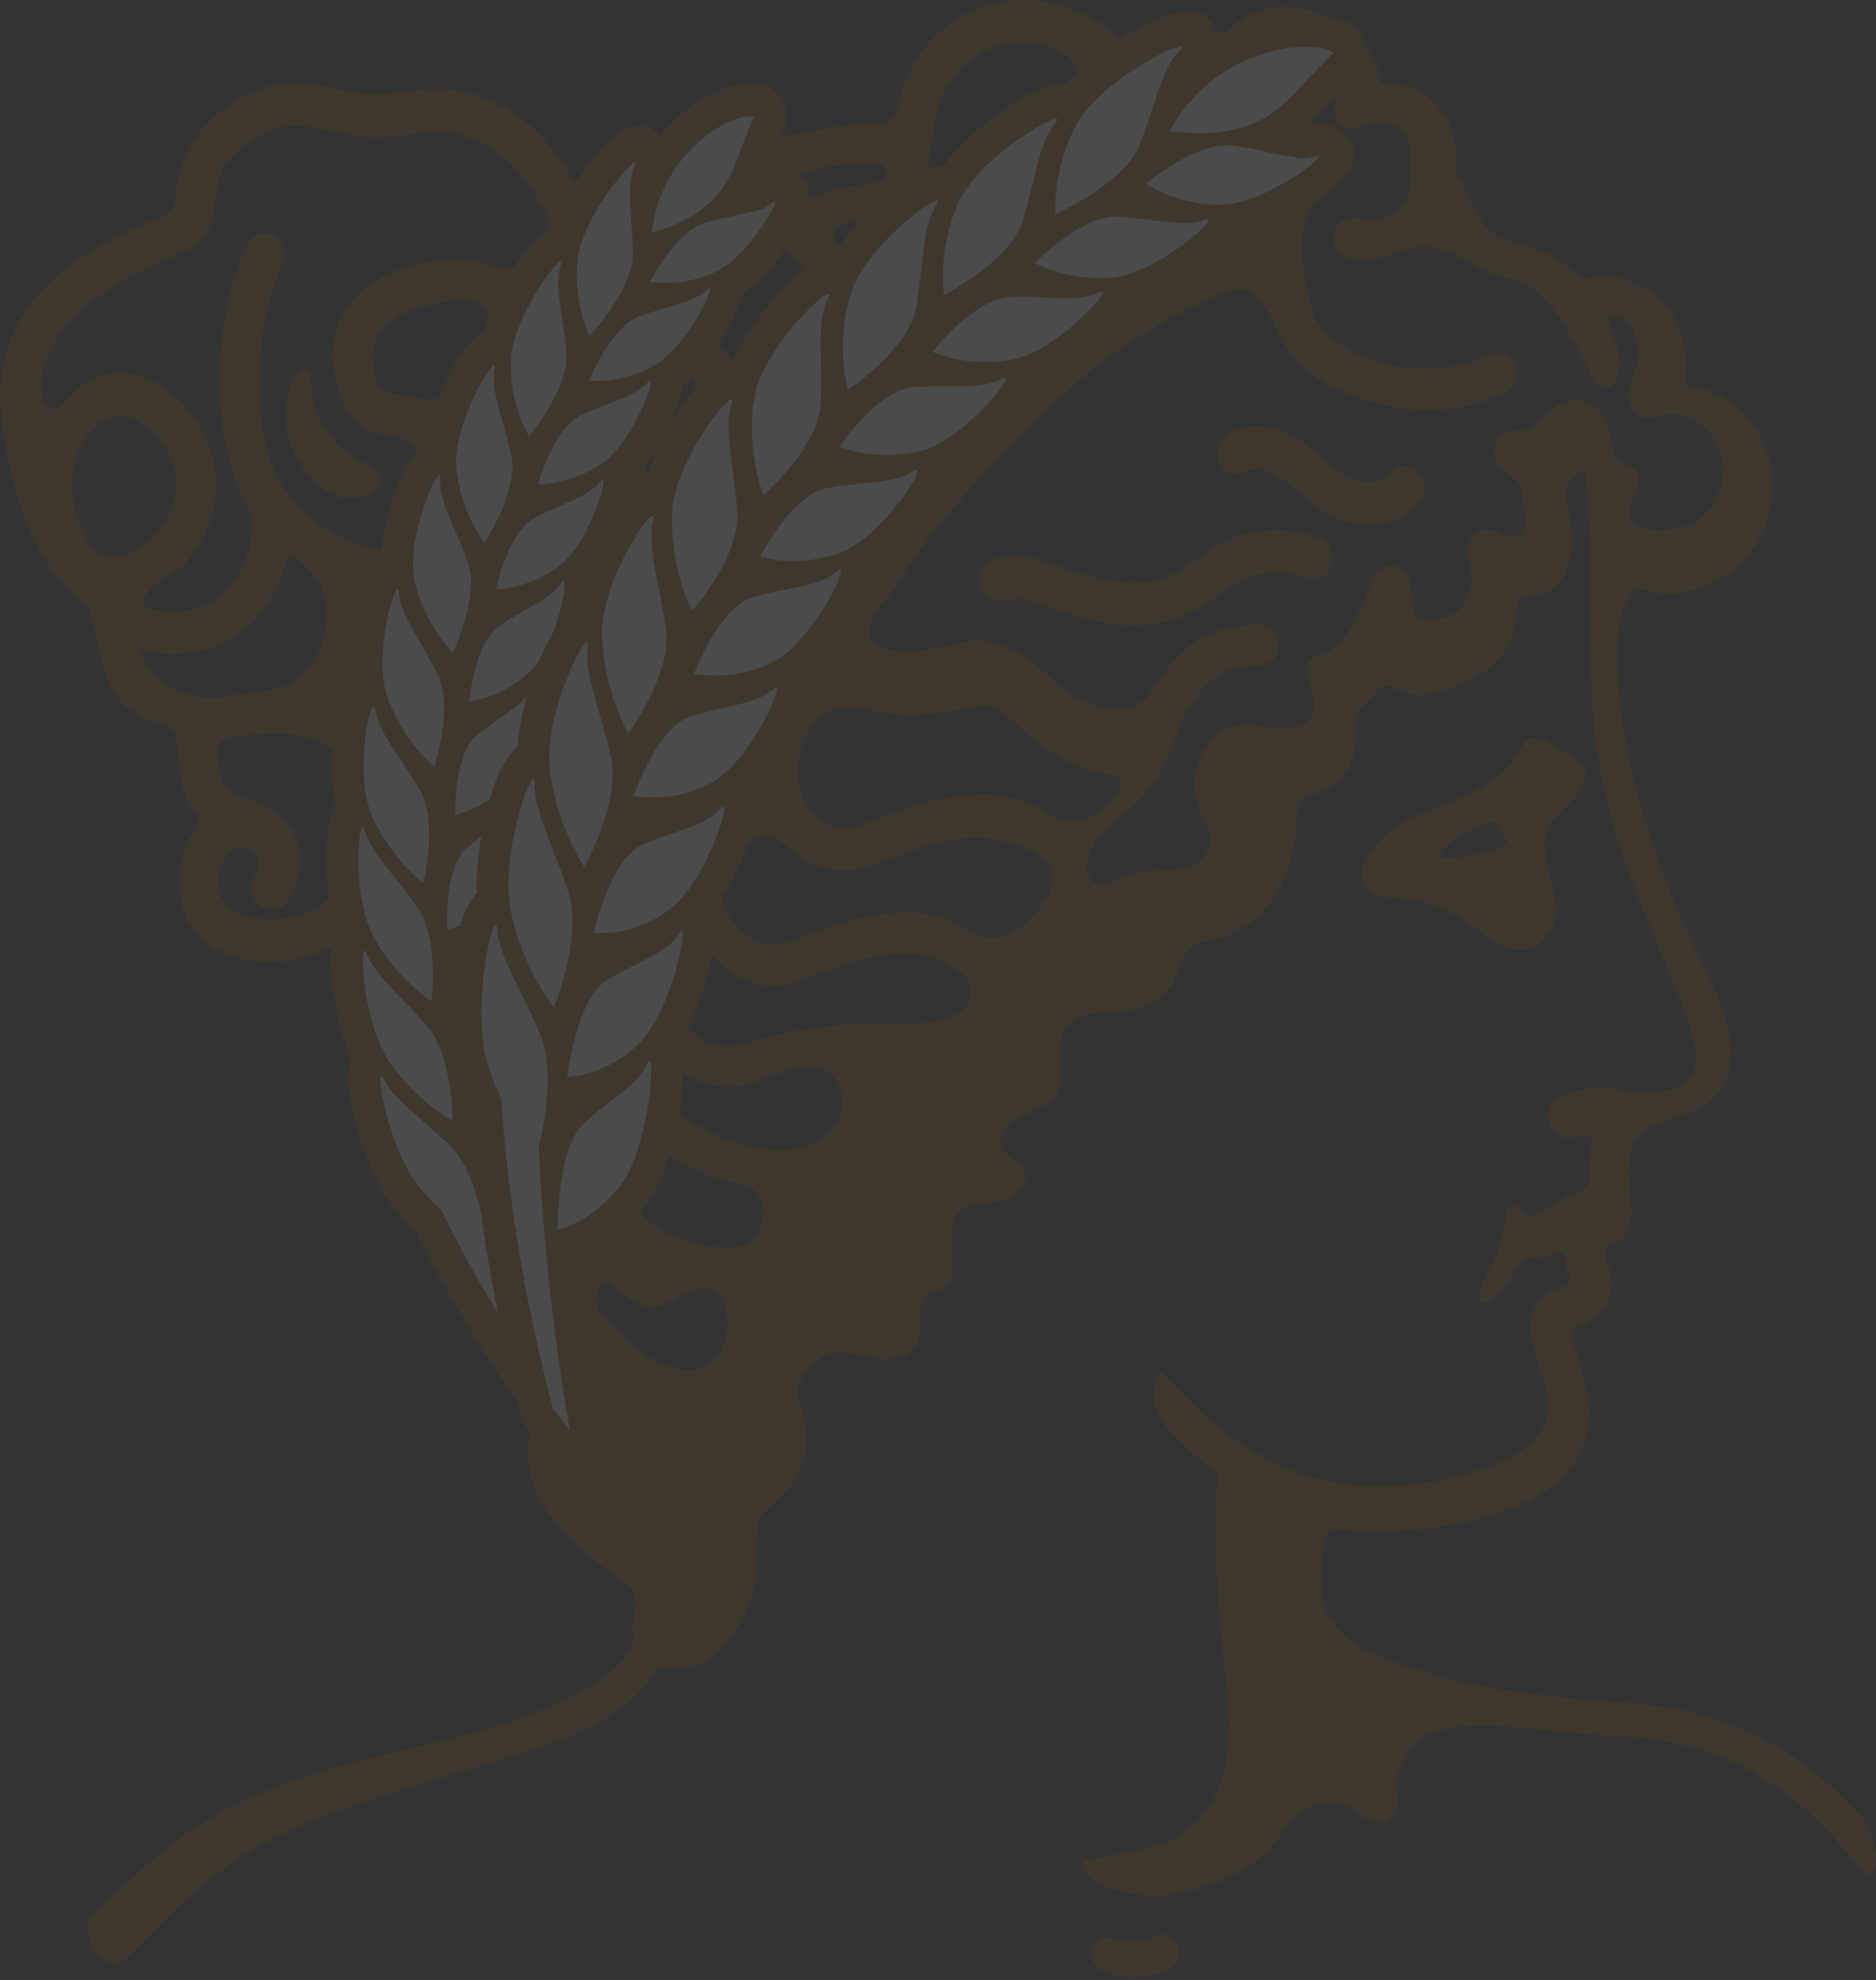 <svg width="380" height="401" viewBox="0 0 380 401" fill="none" xmlns="http://www.w3.org/2000/svg">
<rect x="0" y="0" width="380" height="401" fill="#333333" stroke="none"/>
<g opacity="0.12">
<path fill-rule="evenodd" clip-rule="evenodd" d="M252.345 95.55C250.327 96.568 247.926 95.629 246.972 93.48C246.026 91.323 246.883 88.726 248.903 87.726C256.905 83.715 263.531 88.786 269.146 93.879C272.684 97.098 278.111 99.501 281.698 95.694C283.267 94.004 285.81 94.021 287.389 95.715C288.961 97.424 288.958 100.152 287.378 101.832C281.336 108.248 271.921 107.714 263.949 100.457C257.534 94.672 254.922 94.268 252.345 95.551V95.55Z" fill="#915507"/>
<path fill-rule="evenodd" clip-rule="evenodd" d="M247.089 120.334C241.88 123.913 235.366 128.377 222.961 125.977C217.874 124.99 214.471 123.761 211.744 122.773C208.111 121.446 206.436 120.846 203.334 121.617C201.176 122.158 199.009 120.71 198.497 118.378C197.984 116.053 199.327 113.73 201.499 113.188C206.826 111.863 210.285 113.122 214.305 114.571C216.915 115.525 219.87 116.596 224.362 117.472C233.661 119.271 237.871 116.376 242.753 113.036C248.29 109.238 254.578 104.926 267.021 108.93C269.135 109.603 270.376 112.019 269.74 114.326C269.087 116.595 266.847 117.902 264.719 117.212C255.83 114.344 252.175 116.851 247.088 120.334H247.089Z" fill="#915507"/>
<path fill-rule="evenodd" clip-rule="evenodd" d="M222.298 393.013C223.581 391.779 226.378 392.688 226.378 392.688C227.382 393.203 231.774 393.531 233.888 392.266C235.496 391.307 237.54 391.938 238.468 393.684C239.358 395.422 238.771 397.619 237.154 398.579C232.787 401.172 224.011 401.096 221.612 397.567C220.589 396.067 221.007 394.246 222.298 393.013H222.298Z" fill="#915507"/>
<path fill-rule="evenodd" clip-rule="evenodd" d="M71.963 100.996C65.369 101.613 59.232 93.576 58.186 87.233C57.888 85.365 57.915 83.002 58.137 81.172C58.226 80.258 58.444 79.036 58.857 77.937C59.247 76.923 59.764 76.013 60.469 75.484C63.182 73.494 62.944 76.567 63.071 78.668C63.428 84.654 66.976 89.272 71.516 92.541C73.117 93.698 77.146 94.788 77.048 97.117C76.973 99.251 73.608 100.835 71.964 100.996H71.963Z" fill="#915507"/>
<path fill-rule="evenodd" clip-rule="evenodd" d="M304.078 168.476C303.15 166.186 302.991 166.141 301.01 166.853C298.327 167.784 292.954 170.289 291.443 173.055C290.77 174.322 297.903 173.32 298.462 173.227C300.768 172.833 304.527 172.164 305.238 170.523C305.502 169.897 304.597 169.737 304.078 168.476ZM313.093 189.795C312.662 190.264 312.245 190.68 311.818 191.019C307.433 194.404 302.522 190.649 298.844 187.931C293.432 183.894 289.607 182.601 283.162 181.82C280.705 181.52 277.728 181.825 276.429 179.319C273.972 174.603 280.097 169.475 283.221 167.118C285.337 165.528 288.128 165.037 290.465 163.904C296.217 161.107 303.962 158.811 307.379 152.592C309.668 148.416 311.083 148.699 315.018 151.148C316.989 152.372 321.494 154.11 321.183 157.065C320.566 162.804 312.875 164.081 312.889 171.497C312.895 177.177 317.783 184.381 313.092 189.794L313.093 189.795Z" fill="#915507"/>
<path fill-rule="evenodd" clip-rule="evenodd" d="M18.475 387.944C19.529 386.743 20.372 385.861 20.87 385.424C27.031 380.108 33.274 374.096 40.442 369.546C64.258 354.415 90.468 355.594 114.911 344.073C118.342 342.447 121.746 340.488 124.548 337.788C125.615 336.751 126.595 335.592 127.379 334.292C127.755 333.677 128.233 333.034 128.31 332.276C128.401 331.36 128.121 330.386 128.086 329.518C128.059 328.998 128.112 328.469 128.265 327.977C128.553 327 128.785 325.554 128.732 324.282C128.691 323.363 128.489 322.528 128.11 322.011C127.603 321.358 125.517 319.778 123.868 318.539C117.959 314.092 109.883 307.998 107.613 299.184C107.253 297.763 107.058 296.388 107.002 295.036C106.777 289.741 108.707 285.092 110.665 280.867L111.004 281.352C111.337 282.694 111.678 284.021 112.026 285.338C113.167 286.821 114.31 288.3 115.449 289.744L114.949 286.815C115.718 287.855 116.486 288.884 117.257 289.899C118.61 290.657 119.962 291.415 121.302 292.142C118.922 288.369 116.401 284.239 113.826 279.808L113.173 275.388C114.149 273.073 114.928 270.757 115.24 268.288C115.469 266.279 115.554 264.338 115.632 262.338C115.68 261.467 115.731 260.584 115.643 259.711C115.515 258.13 115.501 256.399 115.061 254.878C114.781 253.913 114.53 252.936 114.317 251.948C114.109 250.989 113.92 250.021 113.746 249.048L113.791 248.788C115.819 248.152 121.291 245.961 125.871 239.787C126.151 239.414 126.421 239.007 126.682 238.573C126.877 240.105 127.315 241.604 127.78 242.681C129.529 246.661 133.713 249.646 140.233 251.526C144.347 252.705 149.835 253.576 152.572 250.934C154.509 249.078 155.405 244.716 153.882 242.22C152.398 239.814 149.506 239.833 147.188 239.2C143.576 238.227 140.059 236.796 136.799 234.896C134.937 233.823 131.682 231.734 129.348 232.255C130.439 228.714 131.165 224.833 131.557 221.633C132.515 222.61 133.988 223.207 135.212 224.089C141.124 228.34 146.751 231.19 153.89 232.542C160.943 233.861 166.581 231.989 169.407 227.42C171.576 223.943 170.743 218.621 167.069 216.66C163.385 214.69 156.253 218.015 152.646 219.284C146.929 221.285 142.212 219.625 137.14 216.739C135.518 215.807 133.288 214.997 131.879 215.904C131.793 214.682 131.519 214.353 131.068 215.409C129.125 219.97 123.342 222.692 118.045 227.737C115.423 230.293 114.156 235.61 113.544 240.287C113.328 238.846 113.05 237.424 112.744 236.091C113.078 233.735 113.795 231.453 114.918 229.373C115.59 228.111 116.394 226.841 117.371 225.848C118.291 224.91 118.645 223.558 118.312 222.197C118.084 221.196 117.363 220.172 117.008 219.187C116.842 218.767 116.699 218.341 116.562 217.912C119.166 217.511 124.377 216.159 129.19 211.572C136.064 205.232 140.091 185.128 137.486 189.153C134.979 193.203 128.774 194.826 122.677 198.699C118.739 201.288 116.607 208.847 115.609 213.724C115.508 213.332 115.364 212.958 115.14 212.641C114.164 211.238 112.419 210.734 111.059 209.913C110.368 209.493 109.689 209.05 109.025 208.585C107.702 205.513 106.275 202.675 104.984 200.035C105.59 197.902 105.936 195.488 106.102 193.186C108.862 200.011 112.197 204.043 112.197 204.043C112.197 204.043 116.234 194.233 115.961 185.749C117.266 186.806 118.745 187.882 120.271 188.802L120.245 188.916L120.498 188.938C122.208 189.953 123.974 190.767 125.62 191.154C125.529 190.302 125.385 189.472 125.191 188.659C128.01 188.189 131.703 187.057 135.342 184.424C142.977 179.119 148.925 160.213 145.907 163.775C145.513 164.249 145.056 164.675 144.546 165.062C146.945 161.026 149.018 156.606 151.371 152.67C162.792 133.562 174.769 114.719 188.876 97.774C195.957 89.248 203.582 81.194 211.896 74.057C215.897 70.649 220.041 67.438 224.376 64.498C226.222 63.27 233.18 60.047 232.406 57.027C232.23 56.333 230.903 55.777 229.412 55.262C233.102 53.954 236.97 51.548 239.913 49.332C243.829 49.827 247.399 49.155 250.566 47.316C253.543 45.593 255.616 43.189 256.987 41.178C257.275 40.127 257.596 39.131 257.959 38.232C260.485 36.932 262.774 35.452 264.439 34.207L264.607 34.29C265.351 34.694 266.696 35.695 266.789 37.861C266.821 38.724 266.663 39.764 266.164 41.045C265.764 42.035 265.118 43.268 264.321 44.588C263.915 46.591 263.675 49.042 263.796 51.866C263.95 55.512 264.651 59.663 266.21 63.945C267.351 67.027 271.085 70.114 276.231 72.158C284.797 75.613 294.681 75.5 301.479 71.893C303.437 70.852 305.843 71.671 306.853 73.723C307.851 75.77 307.058 78.279 305.1 79.325C294.519 84.934 281.779 83.308 273.365 79.936C268.998 78.177 264.5 75.574 261.509 71.698C258.841 68.238 257.677 63.425 254.615 60.283C251.614 57.215 249.085 58.919 245.683 60.385C236.425 64.368 228.16 69.24 220.237 75.709C210.072 84.029 200.878 93.59 192.402 103.754C188.481 108.44 184.676 113.192 181.659 118.414C180.016 121.258 175.296 124.854 176.113 128.555C177.417 134.389 191.339 131.033 194.849 130.143C202.335 128.3 207.48 132.726 212.028 136.599C216.294 140.269 220.347 143.736 226.785 143.442C231.288 143.241 232.563 141.313 234.871 137.847C237.92 133.274 242.1 127.006 254.875 126.425C257.084 126.323 258.94 128.112 259.04 130.4C259.138 132.712 257.436 134.649 255.227 134.748C246.404 135.149 244.197 138.447 241.426 142.606C240.855 143.456 240.25 144.363 239.591 145.246C239.558 145.403 239.535 145.544 239.489 145.702C237.83 150.989 235.562 156.197 232.094 160.476C229.557 163.605 225.942 165.513 223.295 168.55C221.594 170.5 219.277 174.594 220.491 177.252C222.495 181.537 226.926 177.338 229.853 176.771C233.361 176.096 237.146 176.497 240.586 175.695C243.913 174.917 246.271 170.813 244.777 167.841C242.339 163.073 240.663 158.545 243.315 153.021C245.466 148.543 249.544 146.25 254.221 146.891C258.585 147.486 266.133 149.015 266.195 142.474C266.218 138.842 262.182 133.251 268.027 132.325C271.999 131.705 276.188 123.141 277.781 117.559C277.807 117.528 277.821 117.44 277.818 117.419C278.507 115.258 280.721 114.077 282.805 114.752C289.296 116.86 281.615 127.227 291.926 125.258C298.023 124.079 298.831 118.048 297.409 112.418C296.985 110.733 297.652 108.968 299.012 107.981C300.389 106.979 302.256 107.018 303.625 107.997C303.817 108.144 305.485 109.273 308.068 108.415C309.855 107.815 308.462 101.287 308.276 100.037C307.646 95.827 304.855 96.538 303.167 93.636C301.193 90.228 304.773 86.04 308.225 87.39L307.921 87.288C307.943 87.285 309.639 87.612 312.502 84.616C313.631 83.469 316.989 79.933 320.994 81.211C324.225 82.254 325.884 85.996 326.458 89.296C326.787 91.017 326.624 91.979 328.041 93.18C329.084 94.09 330.5 94.25 331.461 95.349C333.824 98.04 328.8 101.937 330.466 105.113C330.979 106.078 332.096 106.61 333.03 106.908C334.11 107.273 335.046 107.445 336.253 107.389C338.25 107.284 339.913 107.246 341.81 106.494C343.857 105.669 345.583 104.084 346.839 102.217C348.866 99.166 350.185 94.303 347.792 89.803C344.403 83.457 338.542 83.648 336.133 84.038C335.084 84.812 333.683 85.02 332.39 84.489C330.437 83.673 329.466 81.448 330.074 79.382C330.216 77.573 331.01 75.615 331.574 73.858C332.497 70.918 331.121 64.976 327.866 64.031C327.38 63.898 326.673 63.873 326.239 64.05C325.105 64.507 326.738 67.478 326.986 68.26C327.431 69.734 327.781 71.247 327.94 72.763C328.106 74.561 327.98 76.826 326.54 78.068C325.222 79.2 323.152 78.073 322.45 76.699C322.095 75.952 321.959 75.208 321.543 74.469C321.137 73.72 320.74 72.959 320.356 72.215C318.648 68.973 316.951 65.678 314.758 62.738C312.501 59.723 309.55 56.956 305.783 56.445C300.565 55.717 296.096 51.607 290.931 50.235C284.306 48.464 279.509 54.943 272.709 52.089C270.66 51.226 269.659 48.808 270.5 46.653C271.322 44.526 273.643 43.496 275.694 44.357C278.901 45.712 283.855 42.974 285.147 39.862C285.531 38.864 285.587 37.527 285.688 36.23C285.635 35.851 285.618 35.47 285.681 35.066C286.075 32.071 286.014 28.067 283.557 26.168C281.444 24.513 278.101 24.704 275.897 25.753C273.891 26.706 271.527 25.788 270.607 23.703C270.081 22.436 270.189 21.061 270.78 19.947C271.326 17.449 269.814 14.998 267.65 13.194L269.281 11.504C269.601 11.247 269.934 10.964 270.279 10.72C268.43 9.46 264.124 9.011 259.05 10.057C258.343 10.084 257.644 10.184 256.961 10.378C256.502 10.505 256.046 10.68 255.683 10.948C252.535 11.964 249.24 13.551 246.148 15.855C244.633 14.749 242.696 14.146 240.343 14.019C238.889 13.936 237.526 14.046 236.253 14.317C237.021 12.691 237.893 11.297 238.982 10.218C242.765 6.512 223.842 15.352 218.285 24.756C218.012 25.249 217.759 25.738 217.519 26.225C217.666 25.594 217.825 24.967 217.994 24.347C220.468 15.285 218.373 9.576 208.907 8.733C205.156 8.395 199.658 9.006 194.837 13.811C190.226 18.422 189.56 23.086 188.842 28.035C188.02 33.664 187.015 40.659 178.712 44.193C176.282 45.214 172.904 44.031 170.566 45.474C165.746 48.522 171.874 50.892 174.718 52.154C175.15 52.345 175.588 52.524 176.025 52.693C174.398 54.873 173.064 57.16 172.348 59.392L172.064 60.361C167.541 58.352 163.024 55.299 159.543 50.95C157.822 48.785 156.501 46.436 155.586 43.961C156.925 41.717 157.445 40.246 156.661 40.893C155.965 41.466 155.436 41.83 154.974 42.076C154.524 40.469 154.235 38.815 154.113 37.133C151.192 37.814 148.185 38.624 145.167 39.592C147.669 36.721 148.868 33.573 149.93 30.536L150.455 29.201C155.025 28.119 159.649 27.295 164.334 26.545C167.535 26.022 170.699 25.316 173.946 25.131C174.701 25.071 175.541 24.949 176.32 24.998C178.177 25.178 181.046 24.735 181.598 22.34C182.009 20.714 182.361 19.142 182.916 17.577C184.314 13.718 186.539 10.294 189.352 7.484C196.299 0.513 204.172 -0.367 209.537 0.106C216.567 0.731 223.476 4.078 227.857 8.833C231.736 6.618 236.597 5.284 241.306 5.436C243.782 5.533 246.026 6.029 248.069 6.878C254.013 0.092 263.103 0.317 269.641 3.78C275.298 6.772 278.939 11.677 279.788 16.894C283.101 16.703 286.615 17.491 289.534 19.831C292.479 22.177 295.734 26.791 295.038 35.61C297.098 38.464 298.514 42.671 300.219 45.006C303.154 48.984 306.243 48.828 310.544 50.186C314.359 51.379 317.616 53.6 320.375 56.433C326.071 54.952 332.759 56.864 336.907 61.361C339.327 63.986 342.606 69.328 341.192 78.224C346.445 78.605 352.792 81.098 356.743 88.74C358.162 91.474 358.928 94.472 359.056 97.503C359.245 102.059 358.015 106.716 355.379 110.769C352.148 115.734 346.511 118.769 340.775 119.992C338.168 120.564 335.46 120.158 332.899 119.372C331.283 118.893 330.498 120.539 329.503 122.168C324.49 130.442 328.897 164.191 345.108 195.572C349.59 204.23 356.246 220.636 341.591 225.49C334.374 227.875 329.495 228.757 329.909 238.53C329.959 239.739 330.09 240.901 330.199 241.934C330.271 242.54 330.338 243.234 330.375 243.981C330.663 244.781 330.735 245.688 330.511 246.587C330.425 246.885 330.319 247.162 330.201 247.431C329.763 249.49 328.657 251.362 325.983 252.117C325.529 252.247 325.361 252.458 325.236 252.753C325.087 253.09 325.031 253.522 325.049 253.97C325.068 254.442 325.18 254.938 325.362 255.364C326.066 256.908 326.356 258.305 326.41 259.514C326.477 261.059 326.146 262.318 325.762 263.245C324.74 265.645 322.702 267.233 320.511 268.265C319.276 268.849 318.267 268.904 318.401 270.66C318.513 271.869 319.092 272.97 319.463 274.12C320.159 276.269 320.954 278.714 321.359 281.193C321.511 282.178 321.766 283.549 321.835 285.195C322.115 291.845 319.695 302.668 299.051 307.719C288.985 310.168 277.836 310.673 270.184 309.584C267.23 309.168 267.127 322.474 268.373 325.666C271.404 333.51 280.878 336.166 286.355 337.891C300.062 342.226 314.099 343.802 328.228 344.768C334.948 345.219 341.815 346.209 348.181 348.361C359.471 352.158 368.596 358.897 376.562 367.193C378.782 369.503 381.474 376.661 379.035 379.753C378.361 380.608 377.651 379.194 372.901 373.731C358.513 357.174 342.805 352.007 327.129 351.545C311.054 351.071 289.935 345.23 284.954 355.453C283.96 357.331 282.358 360.374 282.894 362.643C283.145 363.768 283.86 366.784 281.592 368.473C279.372 370.15 277.163 368.587 275.563 367.448C274.69 366.833 273.61 366.059 272.709 365.73C269.611 364.654 266.018 365.301 263.269 367.105C260.549 368.902 259.335 372.299 257.014 374.645C252.171 379.505 245.752 381.726 239.41 383.306C234.235 384.598 226.85 383.845 222.122 381.112C220.356 380.097 219.32 378.208 219.443 376.283C219.371 377.483 235.873 373.71 238.028 372.352C249.593 365.022 249.777 352.701 248.339 340.354C246.706 326.534 245.671 312.939 246.635 299.012C246.773 297.015 228.809 288.171 235.013 278.017C236.011 278.111 236.814 279.362 237.473 280.098C247.315 290.832 257.925 298.296 272.062 300.492C280.935 301.864 290.107 300.664 298.516 297.936C305.237 295.754 315.047 292.384 313.43 282.695C313.142 280.911 312.486 278.881 311.859 276.933C310.965 274.264 310.127 271.675 310.023 269.23C309.959 267.722 310.178 266.262 310.866 264.878C311.498 263.543 312.843 261.794 315.607 260.97C316.493 260.71 317.315 260.643 317.84 259.733C318.198 259.133 318.005 258.909 317.779 258.284C317.387 257.15 317.198 255.93 317.029 254.733C316.677 252.456 313.692 254.232 312.611 254.539C311.366 254.874 309.792 254.486 308.634 255.1C307.724 255.59 307.284 256.722 306.678 257.598C306.123 258.386 305.622 259.434 305.064 260.211C303.805 261.927 302.164 264.333 299.778 263.649C299.771 263.478 299.845 263.102 299.811 262.972C299.539 260.969 301.26 257.678 302.177 255.99C303.134 254.22 303.821 252.14 304.306 250.126C304.525 249.149 304.784 248.184 304.954 247.213C305.106 246.414 305.101 244.842 305.766 244.267C307.092 243.141 308.103 245.266 309.154 245.816C310.933 246.778 312.555 245.262 314.039 244.325C315.324 243.498 316.631 242.685 318.022 242.054C319.286 241.481 320.911 241.255 321.648 239.852C322.107 238.998 321.804 237.731 321.827 236.782C321.859 235.263 322.013 233.75 322.264 232.276C322.342 231.822 322.825 230.493 322.617 230.171C322.401 229.831 321.205 229.775 320.864 229.798C320.104 229.933 319.476 229.964 318.745 230.229C318.099 230.454 317.374 230.462 316.723 230.321C315.365 229.994 314.233 228.949 313.748 227.558C312.993 225.323 314.073 222.83 316.155 222.02C322.784 219.434 326.204 220.145 328.955 220.709C330.137 220.958 331.06 221.143 332.258 221.088L333.688 221.058C335.171 221.032 339.734 221.649 342.485 217.915C348.738 209.428 325.711 181.771 322.729 145.33C321.415 129.159 322.825 112.543 321.251 96.44C320.931 93.104 317.641 97.591 317.462 98.736C317.003 101.352 318.095 104.45 318.268 107.078C318.633 112.746 317.761 118.488 312.07 120.444C310.91 120.845 309.357 120.646 308.274 121.431C307.007 122.363 307.305 124.584 307.036 126.059C306.212 130.294 304.035 134.073 300.402 136.117C296.85 138.105 293.054 140.362 288.961 140.745C287.173 140.902 285.416 140.634 283.716 139.992C282.985 139.702 282.083 138.935 281.336 138.821C279.357 138.551 277.838 141.381 276.52 142.506C273.975 144.691 274.77 146.45 274.68 149.499C274.565 152.467 273.708 155.385 271.737 157.548C270.091 159.365 267.999 160.272 265.737 160.884C261.599 161.982 262.848 167.15 262.207 170.714C261.43 175.328 259.664 179.878 256.788 183.46C254.225 186.663 250.791 188.935 246.986 189.955C244.359 190.647 242.027 190.735 240.161 193.095C238.486 195.224 238.46 198.428 236.654 200.494C233.343 204.336 228.361 204.801 223.752 205.052C219.281 205.293 215.914 205.805 214.913 210.878C214.158 214.817 216.06 219.029 213.422 222.382C211.101 225.316 201.816 226.481 202.673 231.618C203.223 235.075 210.018 235.654 206.944 240.439C204.255 244.649 199.045 243.086 195.512 244.552C191.967 246.043 192.762 250.648 192.882 254.328C192.983 257.105 193.322 259.398 191.161 261.006C189.718 262.098 188.68 260.823 187.285 262.767C185.679 264.994 186.863 267.843 186.277 270.316C185.324 274.36 183.681 274.683 180.501 275.173C176.077 275.854 171.827 272.899 167.513 274.304C165.541 274.965 163.538 277.087 162.492 278.943C160.824 281.85 161.569 282.425 162.383 285.02C164.055 290.527 163.778 296.029 160.145 300.848C159.2 302.111 158.106 303.238 156.969 304.311C155.852 305.334 154.128 306.302 153.731 307.903C152.813 311.364 153.664 315.515 153.112 319.109C152.391 323.839 150.585 328.276 147.75 331.988C144.609 336.11 141.162 338.054 137.483 337.777C135.669 337.625 133.969 337.138 132.587 338.84C131.411 340.294 130.448 341.821 129.095 343.144C125.752 346.374 121.729 348.734 117.636 350.662C112.185 353.231 103.334 355.884 93.958 358.689L79.712 363.09C45.683 373.394 39.968 382.555 26.388 396.02C20.676 401.29 15.903 391.348 18.475 387.94L18.475 387.944ZM100.937 189.759C100.833 189.225 100.757 188.705 100.718 188.191C100.561 185.948 99.683 187.831 98.882 191.651C97.834 192.614 96.74 193.632 95.676 194.755C94.491 193.075 93.365 191.35 92.301 189.59L91.396 188.058C93.277 187.494 98.149 185.641 101.982 180.791C102.349 180.332 102.687 179.818 103.002 179.256C103.004 181.142 103.154 182.965 103.498 184.636C103.629 185.258 103.767 185.87 103.917 186.467C103.152 187.579 102.114 188.647 100.938 189.759H100.937ZM90.556 186.578C89.678 184.998 88.841 183.397 88.035 181.776C87.333 180.37 86.682 178.952 86.042 177.53C86.707 174.197 88.075 165.266 85.004 159.968C82.309 155.323 79.268 151.432 77.489 147.98C79.052 148.489 80.589 148.566 81.52 147.543C84.579 152.516 87.949 155.243 87.949 155.243C87.949 155.243 92.023 143.263 88.593 136.537C85.34 129.832 81.125 124.651 80.818 120.17C80.751 118.914 80.279 119.328 79.717 120.775C79.383 120.224 78.871 119.815 78.097 119.544C73.377 117.923 73.439 130.849 72.518 133.698C70.843 138.807 68.397 142.605 73.601 146.029C73.849 146.198 74.079 146.344 74.348 146.503L74.455 146.566C73.529 151.252 72.971 159.611 75.261 165.043C77.093 169.25 79.529 172.556 81.592 174.874C80.769 175.507 80.314 176.603 79.903 177.654C77.136 174.213 74.745 171.247 73.918 168.384L73.981 167.654C74.401 161.945 72.717 156.136 69.897 153.536C64.479 148.549 57.539 147.965 50.731 148.883C48.802 149.149 44.672 149.032 43.994 151.552C43.685 152.755 44.279 154.385 44.421 155.629C44.544 156.57 44.746 157.488 45.179 158.32C46.374 160.492 49.006 161.366 51.088 162.082C57.014 164.063 59.295 167.632 60.156 170.289C62.064 176.17 58.679 181.743 58.294 182.352C57.053 184.318 54.57 184.805 52.737 183.492C51.6 182.695 50.995 181.4 50.936 180.075C50.896 179.199 51.125 178.294 51.6 177.503C52.561 175.952 53.097 173.891 51.49 172.626C49.762 171.274 47.788 171.387 46.208 172.867C44.498 174.473 44.135 177.398 44.33 179.698C44.394 180.332 44.498 180.949 44.724 181.53C45.149 182.546 45.947 183.488 46.795 184.094C50.701 186.893 59.043 187.231 65.668 182.855C69.357 180.429 71.436 177.144 72.598 174.054C72.601 177.818 73.036 182.562 74.33 186.523C72.988 187.931 71.499 189.175 69.894 190.227C61.279 195.897 49.42 196.367 42.324 191.286C40.133 189.707 38.316 187.5 37.313 184.833C36.278 182.031 35.701 174.781 37.991 170.363C38.769 168.845 40.693 167.313 40.093 165.36C39.901 164.743 39.232 164.245 38.861 163.701C38.42 163.062 38.047 162.362 37.719 161.637C36.58 159.07 36.452 156.356 36.182 153.576L35.782 149.59C35.49 147.878 35.205 147.629 32.153 146.583C29.749 145.761 26.737 144.725 24.219 141.74C21.364 138.307 20.374 133.497 19.526 129.234C19.088 127.086 18.355 123.498 17.624 122.84L17.106 122.397C12.768 118.721 3.713 111.081 0.306 84.698C0.165 83.622 0.074 82.538 0.029 81.506C-0.275 74.345 1.843 67.496 5.976 61.889C9.765 56.775 14.833 52.884 20.169 49.789C22.484 48.432 24.926 47.225 27.358 46.097C28.388 45.613 29.426 45.154 30.472 44.706C32.155 43.968 34.081 43.776 35.151 41.951C35.815 40.808 35.583 39.442 35.751 38.15C36.722 30.668 40.756 25.045 46.74 21.163C55.771 15.28 61.88 16.616 67.776 17.919C71.925 18.834 76.22 19.758 82.537 18.553C83.413 18.393 84.291 18.248 85.174 18.163C92.457 17.38 99.714 19.444 105.661 24.054C108.806 26.483 111.493 29.512 113.771 32.848C114.969 34.646 116.29 36.577 117.141 38.613C117.808 40.209 118.865 42.654 120.949 41.559L121.717 41.128C119.513 44.602 117.512 48.651 117.013 52.114C116.866 53.384 116.808 54.604 116.813 55.768C115.572 56.991 114.369 58.279 113.203 59.635C112.998 57.424 113.024 55.459 113.563 53.782C115.038 49.539 104.047 63.383 103.481 72.583L103.457 73.853C102.376 75.811 101.343 77.828 100.362 79.891C100.007 78.041 99.884 76.353 100.186 74.843C101.073 70.503 91.711 85.326 92.428 94.543C92.564 96.12 92.82 97.608 93.153 98.988C92.508 101.17 91.913 103.369 91.369 105.583C89.997 102.341 88.97 99.497 89.173 97.021C89.531 92.595 82.117 108.298 83.949 117.429C85.43 123.935 88.709 128.657 90.483 130.844C91.225 137.732 92.679 144.534 94.811 151.087C91.924 156.144 92.242 164.984 92.242 164.984C92.242 164.984 95.437 164.367 99.077 161.947L99.823 163.515C100.32 164.536 100.831 165.548 101.365 166.551C99.279 168.148 96.758 169.799 94.356 171.91C90.856 175.071 90.523 183.071 90.552 186.576L90.556 186.578ZM127.637 37.577C130.841 35.893 134.141 34.426 137.486 33.149C135.155 36.274 133.261 40.152 132.394 44.761C130.913 45.508 129.453 46.302 128.023 47.154C127.81 43.561 127.447 40.321 127.637 37.577L127.637 37.577ZM162.184 39.884C164.011 40.368 166.545 39.267 168.234 38.669C171.055 37.663 174.245 37.619 177.185 37.018C178.098 36.802 179.226 36.348 179.435 35.392C179.941 32.889 177.388 32.987 176.004 33.013C175.155 33.018 174.309 33.052 173.472 33.098C170.172 33.278 166.875 33.779 163.767 34.963C162.859 35.292 161.592 35.466 160.965 36.233C160.811 36.435 160.677 36.673 160.612 36.955C160.328 38.238 161 39.561 162.184 39.884ZM144.946 261.44C142.449 259.409 137.791 262.62 135.414 263.832C131.65 265.746 128.501 264.023 125.116 261.052C123.496 259.625 120.941 258.435 120.781 262.983C120.759 263.348 120.773 263.689 120.823 263.99C121.108 266.297 122.699 267.016 123.939 268.368C127.901 272.711 131.679 275.649 136.425 277.095C141.12 278.537 144.84 276.75 146.643 272.23C148.024 268.778 147.388 263.465 144.946 261.44ZM196.258 198.735C195.458 196.78 190.472 194.467 188.556 193.836C185.578 192.83 182.313 192.979 179.28 193.421C173.621 194.231 168.176 196.281 162.877 198.472C157.948 200.516 152.534 199.933 148.004 196.895C145.432 195.153 144.56 192.419 141.412 193.316C138.707 194.085 136.626 197.902 136.5 200.734C136.354 204.369 138.314 207.652 141.081 209.735C143.799 211.774 147.262 212.648 150.29 211.599C158.567 208.696 168.52 207.196 179.093 207.259L182.244 207.345C186.067 207.453 199.564 206.792 196.258 198.735V198.735ZM220.528 165.525C223.751 164.297 230.949 157.59 224.264 156.712C217.538 155.81 212.717 152.665 207.482 148.035C203.083 144.154 200.639 142.173 197.115 143.067C190.712 144.688 183.548 145.54 177.073 143.941C171.22 142.497 166.372 142.555 163.136 149.02C160.527 154.255 161.322 162.795 166.146 166.064C168.754 167.826 171.753 168.158 174.584 167.002C186.47 162.122 201.455 157.428 211.679 164.44C214.381 166.294 217.532 166.678 220.528 165.524L220.528 165.525ZM196.469 169.652C189.909 170.197 183.569 172.582 177.473 175.088C172.3 177.207 166.601 176.578 161.861 173.37C158.317 170.969 157.293 168.037 152.717 169.979C150.036 171.126 147.931 173.561 146.835 176.39C143.62 184.619 152.36 193.891 160.068 190.705C171.457 185.964 185.805 181.425 195.622 188.238C198.187 190.025 201.156 190.412 203.982 189.333C207.588 187.942 211.449 183.795 212.876 179.997C215.894 171.978 200.905 169.254 196.469 169.652ZM122.379 181.953C119.25 176.725 114.482 172.332 110.552 168.374C109.208 164.75 108.247 161.544 108.321 158.745C108.37 156.601 107.327 158.13 106.15 161.5C106.011 161.295 105.828 161.403 105.606 161.914L105.361 162.421C104.502 161.235 103.68 160.003 102.911 158.734C103.229 158.399 103.546 158.047 103.853 157.677C105.449 155.782 106.625 152.908 107.436 149.959C108.61 152.454 110.002 154.798 111.534 156.935C113.137 168.033 118.331 175.513 118.331 175.513C118.331 175.513 120.404 171.888 122.066 167.125C123.907 168.265 125.727 169.076 127.431 169.504C127.851 167.114 128.376 164.362 129.032 161.286C130.376 161.474 133.608 161.759 137.551 160.91C136.948 163.721 136.577 166.547 136.973 168.5C134.763 169.26 132.373 170.074 129.974 171.18C126.528 172.804 123.993 177.711 122.379 181.951V181.953ZM97.898 147.838C97.258 145.874 96.743 143.872 96.361 141.838C97.973 141.485 100.921 140.616 104.005 138.614C104.203 140.036 104.483 141.435 104.84 142.81C102.887 144.378 100.393 145.913 97.898 147.838ZM95.772 137.546C95.687 136.595 95.633 135.64 95.615 134.681C95.585 132.883 96.581 131.314 98.027 130.634C96.925 132.827 96.216 135.397 95.773 137.546H95.772ZM129.924 157.263C130.813 153.379 131.891 149.075 133.176 144.406C132.291 144.108 131.405 143.754 130.525 143.35C131.755 141.131 133.068 138.392 133.956 135.535C134.502 135.767 135.05 135.975 135.596 136.149C136.728 132.404 138.005 128.471 139.414 124.372L139.894 123.008C140.113 123.475 140.246 123.724 140.246 123.724C140.246 123.724 150.073 112.563 149.328 103.543C149.288 102.887 149.238 102.239 149.179 101.597C150.438 99.122 151.732 96.718 153.034 94.395C153.725 98.038 154.653 100.289 154.653 100.289C154.653 100.289 165.843 90.513 166.251 81.726C166.392 78.855 166.337 76.088 166.285 73.5C167.889 71.248 169.417 69.177 170.842 67.309C170.317 74.061 171.769 78.957 171.769 78.957C171.769 78.957 172.395 78.534 173.385 77.787C165.32 88.95 155.179 105.106 148.339 123.597C143.637 128.163 140.585 136.464 140.585 136.464C140.585 136.464 141.868 136.758 143.95 136.825C143.184 139.364 142.458 141.917 141.772 144.484C141.122 144.663 140.461 144.857 139.799 145.07C135.346 146.577 131.827 152.998 129.925 157.263H129.924ZM123.524 139.04C121.99 137.848 120.506 136.529 119.103 135.109C118.905 133.671 118.857 132.335 119.017 131.107C119.308 129.223 118.308 130.197 116.936 132.769C115.306 130.889 113.82 128.883 112.523 126.803C114.428 121.234 114.892 116.024 113.622 118.067C112.793 119.42 111.424 120.524 109.752 121.595C109.151 120.237 108.641 118.867 108.239 117.503C109.914 116.79 111.715 115.807 113.476 114.452C114.138 113.938 114.775 113.313 115.386 112.602C116.064 116.792 118.59 121.708 122.08 126.015C121.992 126.808 121.947 127.591 121.954 128.349C122.046 132.357 122.701 135.994 123.523 139.04H123.524ZM136.81 113.122C135.129 112.145 133.505 110.959 131.968 109.623C131.901 108.102 131.987 106.71 132.307 105.469C132.811 103.513 131.464 104.614 129.59 107.36C125.898 103.533 122.913 98.883 121.23 94.318L122.137 93.716C123.855 92.509 125.48 90.582 126.89 88.454C127.617 88.95 128.2 89.696 128.518 90.631C129.86 94.543 132.807 98.883 136.3 102.171C136.223 102.705 136.167 103.23 136.137 103.75C135.985 107.178 136.298 110.356 136.809 113.123L136.81 113.122ZM152.302 87.112C150.686 86.355 149.127 85.413 147.647 84.288C147.741 83.428 147.897 82.621 148.146 81.871C148.725 80.197 147.631 80.836 145.902 82.85C143.501 80.709 141.314 78.053 139.368 74.903C138.141 72.906 138.645 70.234 140.51 68.912C142.356 67.606 144.869 68.152 146.086 70.141C148.239 73.634 150.699 76.256 153.441 78.018C153.172 78.814 152.956 79.606 152.806 80.38C152.417 82.745 152.279 85.013 152.302 87.113V87.112ZM89.609 80.515C90.398 80.194 91.162 79.652 91.885 78.802C94.136 76.247 94.986 72.507 96.628 69.531C97.567 67.802 99.048 66.344 98.838 64.325C98.045 57.169 82.369 62.646 79.143 65.066C76.403 67.107 75.221 69.525 75.501 72.451C76.147 79.156 77.196 79.342 81.63 80.089C84.439 80.549 87.162 81.508 89.609 80.515ZM14.591 99.524C14.764 102.683 16.159 107.883 18.638 110.652C19.281 111.376 19.975 111.927 20.766 112.248C24.274 113.653 29.36 110.793 31.593 108.188C37.252 101.554 36.024 95.566 34.002 91.71C31.169 86.294 26.11 83.649 23.725 84.136C17.397 85.459 14.254 93.35 14.59 99.525L14.591 99.524ZM15.981 78.479C17.829 77.069 19.93 76.117 22.181 75.649C28.571 74.333 36.86 79.53 41.043 87.494C45.674 96.34 44.394 106.021 37.548 114.035C36.347 115.451 27.465 119.766 29.32 122.609C30.256 124.061 36.561 123.851 37.902 123.632C40.626 123.176 43.199 121.939 45.285 120.025C49.428 116.244 51.576 110.079 50.965 103.995C42.116 90.024 42.91 65.55 49.933 49.703C50.869 47.562 53.276 46.652 55.293 47.673C57.304 48.708 58.165 51.288 57.2 53.437C51.258 66.856 50.493 87.513 57.325 98.677C57.867 99.151 58.307 99.767 58.547 100.519C59.019 101.077 59.449 101.642 59.946 102.135C64.659 106.917 70.401 110.256 76.863 111.119C78.741 111.368 80.176 110.735 81.318 109.595C83.689 107.178 84.717 102.536 85.455 99.23C86.592 94.243 85.824 89.535 80.394 88.626C74.034 87.546 68.664 85.652 67.479 73.316C66.897 67.25 69.384 61.809 74.522 57.977C79.842 53.972 86.68 52.37 93.118 52.481C98.802 52.581 105.467 57.347 109.474 51.01C110.608 49.222 111.374 47.334 111.091 45.135C110.616 41.873 107.447 37.993 105.446 35.55C99.977 28.787 92.28 25.484 83.983 27.075C76.121 28.575 70.609 27.363 66.191 26.4C60.831 25.202 57.267 24.445 50.941 28.563C44.452 32.784 44.025 36.643 43.569 40.722C43.231 43.843 42.758 48.128 38.634 50.415L34.699 52.218C27.733 55.419 20.637 58.469 15.072 64.165C12.102 67.194 9.562 71.038 8.624 75.403C8.109 77.851 8.314 84.78 12.241 82.274C13.6 81.413 14.653 79.497 15.982 78.479L15.981 78.479ZM45.384 141.142C47.452 140.722 49.768 140.531 52.041 140.172C56.008 139.579 59.935 138.584 62.582 135.422C65.529 131.926 66.589 126.109 65.863 121.487C65.223 117.604 61.966 113.794 58.569 112.511C56.576 117.874 54.767 122.754 50.514 126.621C44.594 132.028 36.801 133.727 28.325 131.559C30.211 138.587 38.922 142.426 45.383 141.143L45.384 141.142ZM186.612 54.48L187.661 54.419C188.82 54.328 189.96 54.149 191.067 53.883C190.867 57.418 191.24 59.708 191.24 59.708C191.24 59.708 204.727 52.907 207.162 44.636C208.254 41.212 208.995 37.884 209.739 34.88L210.094 34.926C212.285 35.328 213.781 37.566 213.407 39.924C211.182 54.201 199.513 63.843 185.283 63.484C185.418 63.027 185.53 62.571 185.605 62.112C186.064 59.46 186.349 56.893 186.61 54.48H186.612ZM218.854 46.113L218.491 45.355C217.935 44.143 217.503 42.899 217.181 41.634C219.168 40.57 221.762 39.043 224.19 37.17C224.414 38.304 224.726 39.408 225.129 40.473C225.614 41.767 226.399 42.918 227.444 43.942L226.374 43.881C223.965 43.759 221.319 44.741 218.854 46.114V46.113ZM257.986 22.653C258.453 26.067 258.176 28.797 257.492 30.965L257.42 30.952C255.008 30.429 252.377 29.856 249.58 29.478L249.395 29.456C249.958 28.545 250.185 27.386 250.219 26.186C253.381 25.429 255.878 24.167 257.986 22.654L257.986 22.653ZM235.634 34.588L235.437 34.24C232.131 28.055 233.871 22.93 235.404 20.888C236.747 19.093 239.169 18.819 240.898 20.186L241.189 20.44C239.636 22.216 238.211 24.24 236.976 26.545C238.596 26.755 240.108 26.876 241.531 26.932L241.528 27.35C241.554 28.052 241.768 29.001 242.398 30.199C242.483 30.342 242.662 30.495 242.91 30.639C240.229 31.696 237.618 33.256 235.635 34.589L235.634 34.588Z" fill="#915507"/>
<path d="M150.287 59.628C150.198 60.059 150.089 60.508 149.959 60.97C149.706 61.871 149.273 62.986 148.707 64.172C146.869 68.02 142.903 74.242 138.333 78.019C138.295 78.327 138.248 78.642 138.192 78.966C138.033 79.877 137.707 81.04 137.247 82.313C135.851 86.177 132.709 92.388 128.751 96.615C128.765 97.255 128.733 97.939 128.658 98.669C128.56 99.628 128.309 100.83 127.934 102.127C126.823 105.952 124.215 112.035 120.675 116.464C120.749 117.037 120.791 117.652 120.801 118.304C120.817 119.33 120.711 120.576 120.489 121.891C119.829 125.803 117.953 132.054 114.973 136.846C115.094 137.375 115.191 137.942 115.264 138.546C115.372 139.448 115.389 140.689 115.303 142.124C115.071 146.026 113.933 152.277 111.626 157.331C112.137 158.358 112.508 159.635 112.737 161.15C112.88 162.098 112.94 163.351 112.904 164.762C112.808 168.351 112.032 173.911 110.297 178.748C111.025 179.757 111.606 181.106 112.036 182.773L112.043 182.771C112.287 183.722 112.478 184.984 112.589 186.408C112.869 190.059 112.669 195.8 111.427 200.887C112.156 201.809 112.799 203.025 113.352 204.523C113.675 205.397 113.994 206.629 114.267 208.08C114.984 211.903 115.462 218.122 114.719 223.578C115.26 224.288 115.785 225.134 116.291 226.112C116.739 226.978 117.219 228.147 117.659 229.478C119.424 234.798 121.487 245.122 119.82 251.648C119.79 251.763 119.759 251.876 119.724 251.987C118.124 258.045 115.054 262.2 112.837 264.57C113.718 266.225 114.616 267.882 115.526 269.533C117.648 273.381 119.541 276.681 121.226 279.52C122.858 282.266 124.736 285.308 126.725 288.462C128.685 291.568 127.845 295.736 124.849 297.768C122.655 299.258 119.911 299.189 117.83 297.824L116.213 296.947L114.187 295.814C113.376 295.362 112.697 294.754 112.162 294.05L112.159 294.052C109.702 290.814 107.108 287.242 104.383 283.309C101.924 279.761 99.522 276.137 97.212 272.459C94.695 268.453 92.254 264.358 89.937 260.213C87.921 256.605 85.959 252.896 84.079 249.103C83.531 248.584 82.986 248.043 82.45 247.485C81.551 246.551 80.666 245.563 79.817 244.528L79.795 244.5L79.793 244.502C74.939 238.509 71.906 228.125 70.957 222.497L70.953 222.498C70.718 221.104 70.595 219.803 70.588 218.758C70.578 216.969 70.74 215.451 71.078 214.219C68.439 208.104 67.248 200.628 67.044 196.19C66.975 194.702 67.011 193.396 67.136 192.423C67.34 190.836 67.67 189.49 68.124 188.401C66.154 182.074 65.898 174.548 66.26 170.143C66.382 168.639 66.585 167.347 66.83 166.416C67.151 165.193 67.533 164.133 67.973 163.242C66.631 156.751 67.267 149.155 68.189 144.773C68.494 143.325 68.869 142.055 69.255 141.115C69.833 139.718 70.475 138.572 71.179 137.689C70.617 131.46 71.78 124.564 72.969 120.505C73.279 119.444 73.615 118.496 73.946 117.72C74.038 117.463 74.147 117.21 74.271 116.96C75.182 115.145 76.178 113.794 77.247 112.932C77.543 106.741 79.618 100.098 81.338 96.258C81.942 94.907 82.57 93.753 83.135 92.928L83.147 92.936C84.17 91.442 85.212 90.323 86.258 89.601C87.265 83.381 90.254 76.8 92.501 73.089C93.084 72.128 93.675 71.272 94.224 70.583C94.357 70.396 94.499 70.214 94.653 70.037C95.767 68.774 96.856 67.834 97.909 67.236C99.653 61.073 103.492 54.669 106.173 51.168C107.029 50.05 107.879 49.098 108.609 48.422C109.804 47.316 110.938 46.495 111.999 45.972C114.234 40.063 118.381 34.063 121.215 30.789C122.209 29.639 123.104 28.732 123.787 28.167C128.071 24.629 131.413 24.306 133.446 27.655C134.748 26.075 136.133 24.675 137.541 23.451C143.067 18.653 149.545 16.443 153.24 16.852L153.239 16.857L153.431 16.88C154.422 16.978 155.407 17.317 156.303 17.914C159.313 19.916 160.188 24.073 158.256 27.194L158.115 27.457L157.241 29.699C157.202 29.815 157.16 29.933 157.114 30.049L155.934 33.059L155.928 33.057L155.533 34.163C156.14 34.029 156.761 33.988 157.398 34.034V34.038C163.384 34.457 165.161 38.066 162.87 43.981L162.862 43.978C162.542 44.808 162.067 45.794 161.492 46.806L161.48 46.798C159.425 50.41 155.168 56.227 150.282 59.627L150.287 59.628ZM94.228 70.584C94.379 70.394 94.527 70.216 94.67 70.052L94.228 70.584Z" fill="#915507"/>
<path fill-rule="evenodd" clip-rule="evenodd" d="M119.33 77.113C119.33 77.113 123.58 66.349 129.329 64.162C135.057 61.944 140.462 61.349 143.202 58.671C145.944 55.966 139.435 70.059 132.613 73.951C125.804 77.843 119.329 77.113 119.329 77.113H119.33ZM93.104 212.491C93.104 212.491 90.97 200.029 95.023 195.46C99.11 190.924 103.821 188.094 105.005 184.308C106.212 180.523 107.596 197.178 103.365 203.88C99.315 210.574 93.104 212.491 93.104 212.491ZM85.757 178.838C85.757 178.838 88.835 166.576 85.005 159.968C81.171 153.36 76.635 148.275 76.03 143.817C75.419 139.331 71.503 156.126 75.262 165.044C79.154 173.975 85.757 178.838 85.757 178.838H85.757ZM92.246 164.986C92.246 164.986 91.813 152.914 96.56 148.917C101.322 144.923 106.449 142.633 108.082 139.089C109.769 135.555 108.955 151.622 103.854 157.678C98.822 163.713 92.246 164.986 92.246 164.986ZM87.95 155.243C87.95 155.243 92.024 143.263 88.593 136.537C85.341 129.832 81.126 124.651 80.819 120.17C80.579 115.728 75.349 132.179 78.452 141.184C81.654 150.145 87.95 155.244 87.95 155.244V155.243ZM91.664 226.932C91.664 226.932 91.694 213.851 86.577 207.883C81.454 201.885 76.001 197.623 74.331 193.203C72.65 188.807 73.146 206.529 78.792 214.878C84.469 223.228 91.665 226.932 91.665 226.932H91.664ZM95.092 142.065C95.092 142.065 96.012 130.262 101.14 126.747C106.263 123.231 111.577 121.4 113.624 118.066C115.675 114.764 113.199 130.392 107.442 135.88C101.797 141.351 95.093 142.065 95.093 142.065L95.092 142.065ZM152.276 42.915C151.267 43.15 150.259 43.388 149.264 43.595C147.231 44.013 145.014 44.464 142.73 45.122C136.967 46.79 131.639 57.044 131.639 57.044C131.639 57.044 137.85 58.344 144.867 55.102C151.91 51.865 158.7 39.207 156.66 40.893C154.618 42.575 154.021 42.436 152.276 42.915ZM119.418 67.989C119.418 67.989 128.316 58.59 128.166 51.376C128.159 44.151 126.701 37.986 128.43 33.825C130.186 29.668 118.341 42.949 117.017 52.115C115.963 61.288 119.418 67.99 119.418 67.99V67.989ZM149.928 30.536C150.717 28.528 151.505 26.523 152.284 24.515C152.45 24.207 152.62 23.873 152.81 23.566C148.288 22.711 133.734 30.794 132.048 47.142C145.078 43.297 147.778 36.691 149.929 30.537L149.928 30.536ZM106.502 261.463C106.502 261.463 101.25 249.016 103.691 243.279C106.19 237.572 109.806 233.498 109.865 229.307C109.932 225.117 115.595 241.973 113.556 249.94C111.561 257.884 106.502 261.463 106.502 261.463ZM108.995 98.089C108.995 98.089 112.028 86.887 117.649 84.164C123.257 81.412 128.7 80.333 131.226 77.385C133.736 74.434 128.593 89.18 122.137 93.713C115.648 98.242 108.995 98.089 108.995 98.089ZM90.608 188.264C90.608 188.264 89.821 176.013 94.361 171.911C98.987 167.848 104.054 165.497 105.606 161.914C107.167 158.31 106.869 174.658 101.983 180.791C97.128 186.928 90.608 188.264 90.608 188.264ZM107.154 88.361C107.154 88.361 115.435 78.508 114.704 71.281C114.135 64.1 112.205 58.011 113.568 53.782C115.042 49.539 104.051 63.383 103.485 72.583C103.119 81.811 107.154 88.361 107.154 88.361ZM91.683 132.209C91.683 132.209 97.248 120.838 94.783 113.898C92.35 106.991 88.817 101.425 89.178 97.022C89.535 92.596 82.121 108.299 83.954 117.43C86.038 126.585 91.683 132.209 91.683 132.209ZM98.176 109.879C98.176 109.879 105.158 99.221 103.555 92.137C101.997 85.031 99.318 79.211 100.19 74.844C101.077 70.504 91.715 85.327 92.432 94.544C93.222 103.766 98.176 109.879 98.176 109.879V109.879ZM87.382 202.769C87.382 202.769 89.039 190.07 84.532 183.708C80.117 177.36 75.035 172.646 73.861 168.176C72.797 163.717 70.967 181.003 75.67 189.705C80.467 198.415 87.382 202.769 87.382 202.769ZM98.181 236.881C98.181 236.881 94.695 224.314 98.086 219.233C101.575 214.163 105.863 210.794 106.521 206.808C107.263 202.809 110.51 219.734 107.196 226.978C103.999 234.265 98.181 236.881 98.181 236.881ZM98.31 250.037C102.069 258.08 106.007 265.817 109.899 272.87C113.819 279.976 117.719 286.463 121.302 292.142C119.963 291.414 118.61 290.656 117.258 289.899C112.309 283.376 107.355 276.309 102.641 268.805C97.929 261.306 93.394 253.303 89.307 244.948C87.815 243.6 86.273 242.03 84.766 240.189C78.376 232.301 75.644 214.291 77.768 218.573C79.947 222.89 85.75 226.65 91.348 232.21C95.961 236.813 97.81 246.762 98.311 250.037L98.31 250.037ZM100.455 119.389C100.455 119.389 102.792 107.94 108.223 104.949C113.714 101.968 119.191 100.645 121.568 97.573C123.937 94.497 119.735 109.597 113.476 114.451C107.199 119.278 100.454 119.389 100.454 119.389L100.455 119.389Z" fill="white"/>
<path d="M250.636 47.836C250.298 48.381 249.903 48.941 249.451 49.515C248.825 50.309 247.898 51.269 246.773 52.272C243.044 55.595 235.847 60.533 229.235 62.292C229 62.744 228.734 63.21 228.433 63.685C227.913 64.508 227.076 65.565 226.015 66.722C222.736 70.301 216.396 75.678 210.194 78.228C209.934 79.021 209.569 79.857 209.097 80.737C208.618 81.629 207.844 82.757 206.86 83.986C203.915 87.66 198.242 93.15 192.408 96.142C192.246 96.914 191.995 97.737 191.656 98.606C191.288 99.549 190.636 100.786 189.774 102.17C187.284 106.158 182.349 112.191 176.929 115.856C176.843 116.586 176.687 117.365 176.461 118.192C176.17 119.254 175.66 120.571 174.983 121.977C172.956 126.191 168.783 132.657 163.906 136.949C164.147 138.296 164.035 139.926 163.579 141.807C163.34 142.793 162.862 144.123 162.195 145.637C160.443 149.615 156.952 155.559 152.756 159.96C153.267 161.346 153.373 163.134 153.082 165.285C152.941 166.316 152.6 167.707 152.091 169.292C150.734 173.516 147.829 179.933 144.075 184.855C144.595 186.152 144.817 187.828 144.749 189.85C144.712 190.981 144.523 192.416 144.203 193.985C143.264 198.588 140.93 205.822 137.584 211.369C137.939 212.424 138.179 213.683 138.308 215.134C138.405 216.237 138.404 217.66 138.3 219.232C137.86 225.768 135.571 237.776 130.996 243.887C126.271 250.254 120.59 253.293 117.221 254.637C117.475 257.275 117.745 259.851 118.033 262.356C118.573 267.066 119.186 271.666 119.835 276.093C120.56 281.026 121.219 285.129 121.814 288.562C122.444 292.206 120.105 295.692 116.59 296.344C114.201 296.788 111.882 295.807 110.444 293.99L110.429 294.004C109.723 293.111 108.338 291.314 106.955 289.519C106.388 288.78 105.997 287.955 105.773 287.099L105.762 287.101C104.519 282.361 103.281 277.208 102.066 271.629C100.936 266.439 99.925 261.321 99.073 256.352C98.126 250.841 97.291 245.205 96.604 239.49C96.015 234.595 95.528 229.551 95.165 224.379C94.8 223.551 94.425 222.643 94.037 221.643C93.481 220.214 92.965 218.742 92.513 217.241C92.474 217.111 92.439 216.981 92.408 216.85C89.983 208.182 91.274 195.891 92.702 189.523L92.708 189.499L92.702 189.497C93.074 187.844 93.486 186.442 93.886 185.448C94.7 183.426 95.597 181.874 96.57 180.817C96.292 172.889 98.364 163.964 100.142 158.966C100.715 157.354 101.313 155.999 101.851 155.051C102.821 153.349 103.825 152.057 104.857 151.199C105.402 143.371 108.534 134.87 110.917 130.191C111.697 128.66 112.452 127.411 113.081 126.584C114.029 125.334 114.967 124.354 115.89 123.652C117.182 115.956 121.323 107.846 124.3 103.482C125.25 102.09 126.178 100.938 126.958 100.159C128.276 98.847 129.54 97.927 130.736 97.42C132.767 90.29 137.197 83.153 140.334 79.257C141.355 77.99 142.362 76.928 143.221 76.194C145.049 74.63 146.738 73.717 148.251 73.491C151.206 66.787 156.61 60.313 160.276 56.875C161.504 55.722 162.635 54.811 163.524 54.244C165.386 53.054 167.056 52.392 168.504 52.279C172.241 45.889 178.578 39.988 182.732 36.986C184.098 35.997 185.339 35.236 186.296 34.782C188.13 33.913 189.751 33.466 191.132 33.459C195.649 27.485 202.872 22.195 207.421 19.628C208.894 18.797 210.183 18.182 211.133 17.847C213.018 17.18 214.652 16.874 216.012 16.94C220.983 11.482 228.361 6.802 232.973 4.56C234.465 3.835 235.782 3.303 236.766 3.018C242.743 1.289 246.095 2.819 246.099 7.956C248.722 6.435 251.392 5.293 253.978 4.475C261.857 1.982 269.54 2.606 273.163 4.696L273.331 4.797C274.224 5.29 275.017 6.007 275.626 6.933C277.642 9.997 276.881 14.175 273.927 16.267L273.519 16.599V16.598L271.205 18.995L268.745 21.539L268.742 21.541C267.718 22.683 266.665 23.836 265.512 24.956C266.602 24.717 267.642 24.735 268.621 24.991C269.1 25.11 269.573 25.288 270.031 25.527C275.469 28.38 275.677 32.447 271.283 37.032C270.666 37.675 269.758 38.474 268.656 39.318C264.802 42.276 257.445 46.641 250.635 47.835L250.636 47.836ZM132.637 177.309C131.82 177.694 131.056 178.605 130.363 179.777C130.725 179.558 131.09 179.318 131.458 179.06C131.55 178.988 131.646 178.918 131.742 178.851C132.483 178.337 133.213 177.608 133.917 176.737C133.584 176.876 133.251 177.02 132.918 177.168L132.637 177.308V177.309ZM128.526 130.266C128.576 129.622 128.566 128.996 128.485 128.401L128.424 127.956L128.422 128.218C128.438 128.915 128.475 129.599 128.527 130.266H128.526ZM154.279 127.393C153.649 127.59 153.018 128.036 152.403 128.645C152.742 128.504 153.083 128.35 153.426 128.182C153.535 128.119 153.645 128.059 153.759 128.003C154.189 127.787 154.623 127.51 155.057 127.188C154.799 127.259 154.541 127.334 154.283 127.409L154.279 127.393ZM142.601 106.92C142.832 105.943 142.936 104.989 142.863 104.096C142.85 103.945 142.844 103.795 142.842 103.648L142.77 102.697C142.688 103.18 142.632 103.656 142.605 104.118L142.599 104.223C142.562 105.148 142.566 106.049 142.601 106.92V106.92ZM223.329 29.203C223.988 28.437 224.508 27.645 224.816 26.845L224.854 26.749C224.5 27.196 224.182 27.645 223.906 28.093L223.911 28.095C223.706 28.467 223.512 28.837 223.329 29.203ZM122.322 232.802C121.815 233.374 121.397 234.229 121.055 235.251C121.515 234.554 121.936 233.724 122.322 232.802ZM141.772 151.47C141 151.742 140.23 152.426 139.496 153.335C139.914 153.159 140.336 152.962 140.761 152.745C140.896 152.659 141.036 152.577 141.178 152.5C141.825 152.151 142.479 151.658 143.128 151.063C142.674 151.191 142.22 151.326 141.772 151.47ZM199.268 45.674C200.068 44.702 200.68 43.695 200.975 42.691L201.021 42.541L201 42.534L201.26 41.698C200.821 42.308 200.443 42.92 200.139 43.525L200.148 43.529C199.817 44.253 199.525 44.97 199.268 45.674ZM158.825 84.835C159.374 83.663 159.733 82.501 159.785 81.412C159.819 80.72 159.841 80.036 159.854 79.36C159.549 80.147 159.315 80.92 159.172 81.669C158.998 82.756 158.887 83.816 158.825 84.836V84.835ZM159.172 81.668V81.669V81.668ZM177.765 64.351C178.502 63.226 179.034 62.083 179.216 60.984C179.243 60.815 179.277 60.649 179.316 60.486C179.387 60.053 179.454 59.613 179.518 59.165C179.091 59.934 178.745 60.696 178.502 61.441L178.508 61.444C178.199 62.436 177.954 63.409 177.764 64.352L177.765 64.351ZM126.067 204.422C125.304 204.955 124.641 205.997 124.074 207.292C124.269 207.123 124.465 206.947 124.659 206.765L124.88 206.552C125.602 205.886 126.29 204.966 126.933 203.891C126.642 204.064 126.353 204.242 126.067 204.423L126.067 204.422Z" fill="#915507"/>
<path fill-rule="evenodd" clip-rule="evenodd" d="M209.618 53.25C209.618 53.25 219.092 43.51 226.372 43.881C233.643 44.208 239.827 46.16 244.026 44.544C248.243 42.904 234.8 55.208 225.582 56.184C216.383 57.169 209.617 53.25 209.617 53.25H209.618ZM120.243 188.916C120.243 188.916 123.487 174.236 129.973 171.182C136.483 168.181 142.912 167.354 145.906 163.774C148.923 160.211 142.977 179.118 135.341 184.423C127.905 189.806 120.243 188.916 120.243 188.916ZM127.27 148.513C127.27 148.513 136.136 136.567 134.898 127.48C133.663 118.396 130.971 110.643 132.305 105.468C133.647 100.256 121.831 116.767 121.954 128.349C122.216 140.008 127.271 148.513 127.271 148.513H127.27ZM140.583 136.465C140.583 136.465 145.519 123.035 152.507 120.942C159.512 118.859 166.155 118.82 169.53 115.725C172.964 112.663 164.873 129.873 156.573 134.047C148.358 138.238 140.584 136.465 140.584 136.465H140.583ZM140.244 123.724C140.244 123.724 150.071 112.564 149.326 103.543C148.769 94.63 146.472 86.926 148.145 81.87C149.871 76.889 136.772 92.392 136.137 103.75C135.632 115.108 140.245 123.724 140.245 123.724H140.244ZM112.196 204.043C112.196 204.043 118.087 189.726 115.155 180.725C112.232 171.689 108.169 164.392 108.32 158.746C108.449 153.123 101.051 172.773 103.497 184.637C105.973 196.52 112.196 204.044 112.196 204.044V204.043ZM153.968 112.732C153.968 112.732 160.261 100.243 167.457 98.863C174.645 97.477 181.282 98.031 185.017 95.367C188.744 92.734 179.033 108.664 170.267 111.902C161.631 115.178 153.968 112.732 153.968 112.732ZM261.026 31.658C259.817 31.428 258.606 31.204 257.419 30.953C255.007 30.43 252.376 29.857 249.578 29.479C242.519 28.53 232.09 37.196 232.09 37.196C232.09 37.196 238.311 41.614 247.451 41.442C256.612 41.287 269.723 30.693 266.732 31.553C263.741 32.414 263.15 31.974 261.025 31.658H261.026ZM213.799 43.3C213.799 43.3 227.757 37.29 230.823 29.315C234.051 21.399 235.22 13.941 238.979 10.218C242.762 6.511 223.839 15.351 218.281 24.756C213.017 34.296 213.799 43.3 213.799 43.3V43.3ZM264.001 16.968C265.762 15.151 267.522 13.331 269.277 11.505C269.597 11.248 269.931 10.966 270.276 10.721C265.705 7.604 246.145 9.452 236.975 26.546C252.969 28.61 258.886 22.674 264.001 16.968ZM112.982 249.012C112.982 249.012 112.8 232.85 118.045 227.738C123.342 222.694 129.125 219.972 131.068 215.41C133.018 210.852 131.67 232.042 125.871 239.787C120.127 247.529 112.983 249.012 112.983 249.012H112.982ZM188.896 71.252C188.896 71.252 197.239 60.445 204.616 60.169C211.993 59.856 218.436 61.291 222.526 59.281C226.597 57.259 214.357 70.932 205.253 72.787C196.118 74.624 188.896 71.252 188.896 71.252ZM128.359 161.178C128.359 161.178 132.986 147.378 139.797 145.071C146.687 142.847 153.291 142.712 156.591 139.536C159.918 136.338 152.266 154.102 144.169 158.467C136.101 162.854 128.359 161.178 128.359 161.178V161.178ZM191.239 59.709C191.239 59.709 204.726 52.908 207.161 44.637C209.756 36.496 210.368 28.898 213.756 24.923C217.272 20.987 199.029 30.855 194.288 40.662C189.755 50.593 191.238 59.709 191.238 59.709H191.239ZM154.651 100.291C154.651 100.291 165.841 90.515 166.249 81.728C166.676 72.987 165.299 65.189 167.668 60.542C170.042 55.865 154.883 69.496 152.804 80.38C150.982 91.415 154.65 100.291 154.65 100.291H154.651ZM171.766 78.959C171.766 78.959 184.19 70.647 185.603 62.114C187.082 53.58 186.754 45.916 189.667 41.55C192.583 37.224 175.687 48.952 172.343 59.394C169.075 69.878 171.765 78.959 171.765 78.959H171.766ZM118.33 175.515C118.33 175.515 125.832 162.4 123.746 153.262C121.753 144.18 118.298 136.571 119.016 131.108C119.845 125.711 110.1 143.766 111.353 155.563C112.704 167.416 118.33 175.515 118.33 175.515ZM114.878 218.08C114.878 218.08 116.687 202.637 122.676 198.7C128.773 194.828 134.978 193.205 137.486 189.155C140.09 185.129 136.064 205.233 129.189 211.574C122.426 218.017 114.878 218.08 114.878 218.08ZM109.124 232.55C109.641 243.175 110.487 253.544 111.589 263.145C112.699 272.818 114.067 281.8 115.446 289.746C114.307 288.302 113.164 286.823 112.023 285.34C109.524 275.813 107.263 265.687 105.459 255.198C103.658 244.712 102.274 233.763 101.54 222.641C100.51 220.447 99.526 217.983 98.696 215.245C95.233 203.524 100.311 182.48 100.716 188.192C101.169 193.97 105.841 200.883 109.483 209.671C112.473 216.934 110.04 228.72 109.123 232.549L109.124 232.55ZM170 90.472C170 90.472 177.689 79.059 184.978 78.398C192.331 77.775 198.923 78.965 202.903 76.743C206.876 74.514 195.511 89.031 186.48 91.337C177.441 93.6 170.001 90.471 170.001 90.471L170 90.472Z" fill="white"/>
</g>
</svg>
